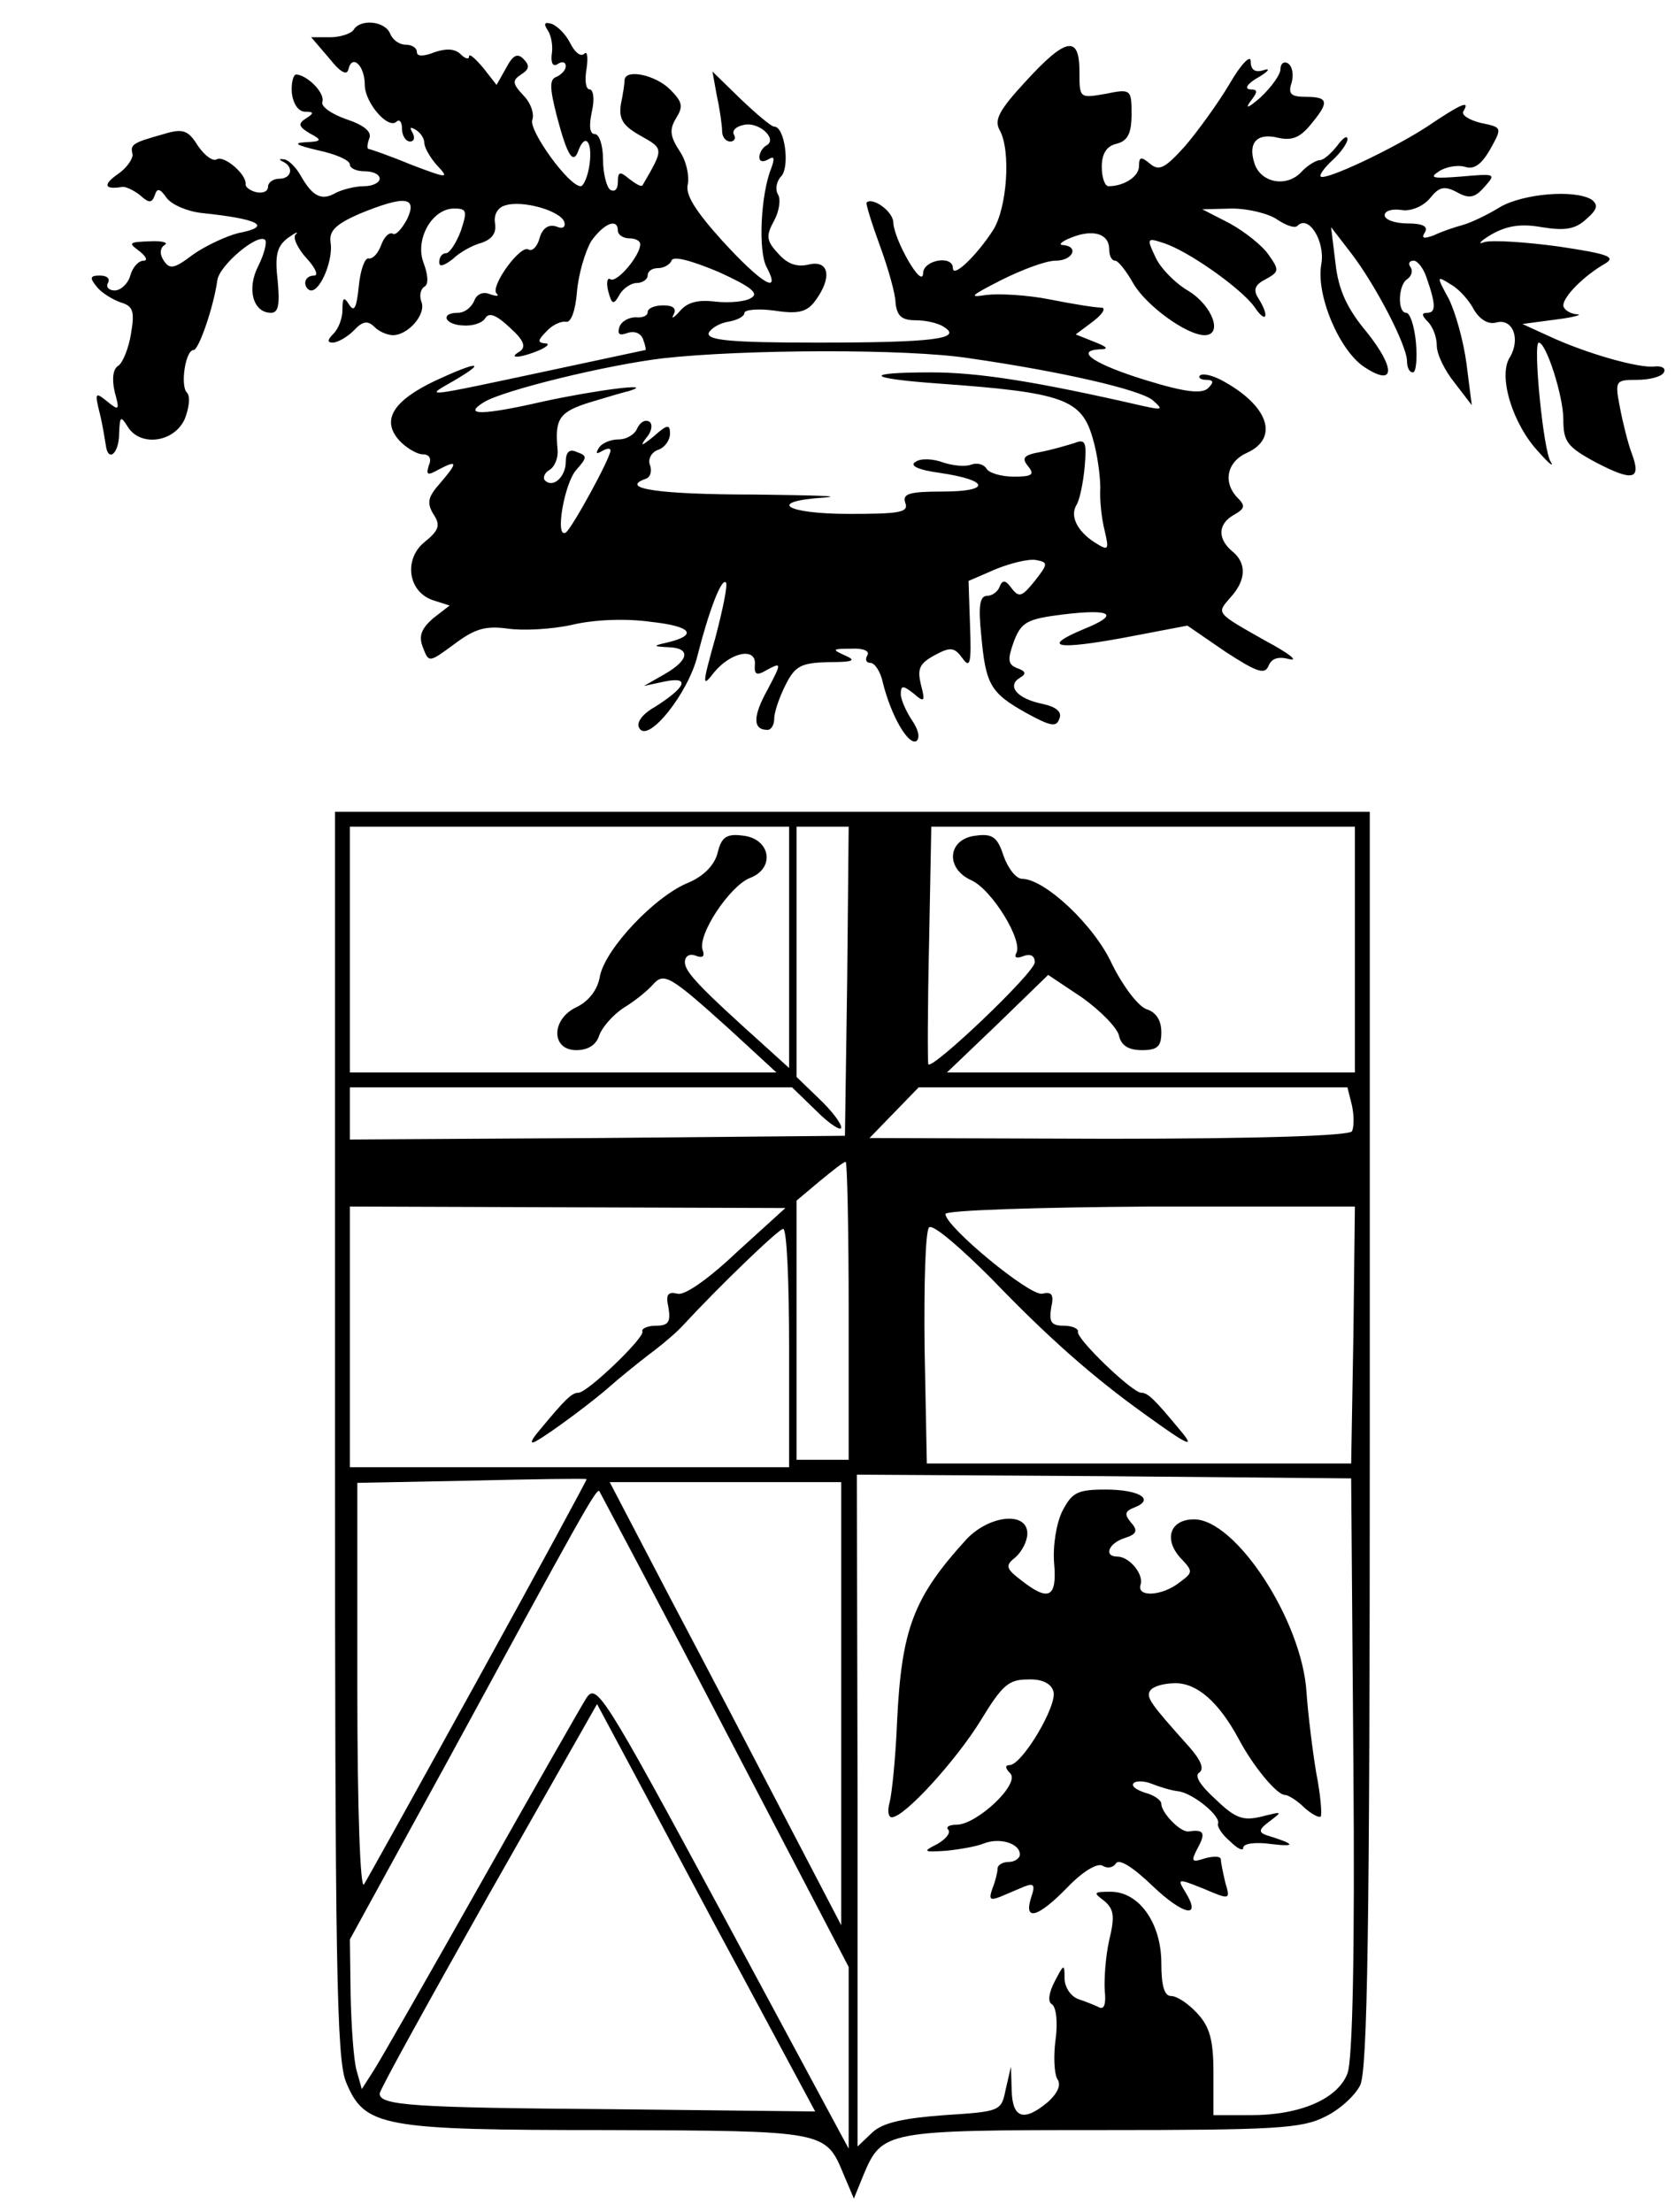 <?xml version="1.0" standalone="no"?>
<!DOCTYPE svg PUBLIC "-//W3C//DTD SVG 20010904//EN"
 "http://www.w3.org/TR/2001/REC-SVG-20010904/DTD/svg10.dtd">
<svg version="1.0" xmlns="http://www.w3.org/2000/svg"
 width="225pt" height="297pt" viewBox="0 0 225 297"
 preserveAspectRatio="xMidYMid meet">
<g transform="translate(0,297) scale(0.1,-0.1)"
fill="#000000" stroke="none">
<path d="M475 2930 c-3 -5 -18 -10 -31 -10 l-26 0 24 -28 c15 -19 24 -24 26
-15 5 21 22 5 22 -21 0 -24 32 -61 43 -49 4 3 7 -1 7 -10 0 -9 5 -17 11 -17 5
0 7 5 3 12 -4 7 -3 8 4 4 7 -4 12 -12 12 -18 0 -6 8 -20 17 -30 17 -18 15 -18
-35 1 -29 12 -55 21 -57 21 -2 0 -2 6 1 14 4 9 -7 18 -31 26 -20 7 -34 17 -32
23 4 12 -20 36 -35 37 -4 0 -7 -11 -6 -25 2 -15 9 -25 18 -25 12 0 12 -2 1 -9
-11 -7 -10 -11 5 -20 17 -9 17 -11 -6 -12 -17 -1 -12 -4 18 -11 23 -5 42 -13
42 -19 0 -5 9 -9 20 -9 11 0 20 -4 20 -10 0 -5 -9 -10 -21 -10 -11 0 -28 -4
-38 -9 -19 -11 -31 -5 -47 23 -6 11 -16 21 -22 22 -7 1 -8 0 -2 -3 15 -7 12
-23 -5 -23 -8 0 -15 -5 -15 -11 0 -6 -7 -9 -16 -7 -8 2 -15 7 -14 11 1 13 -29
39 -39 33 -5 -3 -16 5 -25 18 -13 21 -20 24 -46 16 -43 -12 -45 -14 -42 -27 1
-6 -8 -19 -20 -27 -20 -14 -18 -21 6 -17 4 1 15 -4 24 -11 12 -11 16 -11 20 0
3 10 7 9 16 -4 7 -9 28 -18 47 -20 77 -8 96 -18 49 -27 -16 -4 -44 -17 -61
-29 -25 -19 -31 -20 -39 -8 -6 9 -5 17 1 21 6 3 -3 6 -20 5 -28 -1 -29 -2 -14
-13 9 -7 12 -13 6 -13 -7 0 -15 -9 -18 -20 -3 -11 -13 -20 -21 -20 -8 0 -12 5
-9 10 3 6 -1 10 -11 10 -13 0 -14 -3 -4 -15 6 -8 21 -17 32 -21 17 -5 19 -12
14 -42 -3 -19 -11 -39 -17 -43 -7 -4 -9 -17 -5 -35 7 -25 6 -26 -10 -13 -16
13 -17 12 -10 -16 4 -16 7 -36 8 -42 3 -25 18 -12 18 15 1 23 2 24 11 10 16
-28 62 -23 77 9 6 15 8 31 3 36 -9 9 -2 57 9 57 7 0 27 58 32 94 3 20 54 63
64 54 3 -3 -1 -19 -9 -35 -16 -31 -7 -63 17 -63 10 0 12 11 9 43 -4 34 -1 46
13 57 11 8 16 10 11 5 -4 -4 3 -19 15 -32 12 -13 16 -23 10 -23 -7 0 -12 -4
-12 -10 0 -5 4 -10 8 -10 13 0 30 42 26 65 -2 15 7 24 39 38 61 25 78 23 64
-7 -7 -13 -15 -22 -19 -20 -5 3 -12 -4 -16 -15 -4 -11 -11 -19 -17 -18 -5 1
-11 -16 -13 -37 -3 -29 -6 -36 -13 -25 -7 11 -9 10 -9 -7 0 -11 -5 -25 -12
-32 -8 -8 -9 -12 -1 -12 6 0 19 7 28 16 12 13 19 14 28 5 6 -6 17 -11 25 -11
20 0 45 28 38 45 -3 8 -1 17 4 20 6 3 5 16 -1 32 -12 31 11 73 41 73 17 0 18
-3 9 -30 -6 -16 -15 -30 -20 -30 -5 0 -9 -5 -9 -12 0 -7 6 -5 18 4 9 9 27 19
39 22 14 5 20 13 18 26 -2 11 3 21 13 24 23 8 75 -7 80 -22 2 -7 -2 -10 -11
-6 -10 3 -18 -2 -22 -15 -3 -12 -10 -19 -15 -16 -11 7 -52 -50 -43 -59 4 -4 0
-4 -9 -1 -9 4 -18 0 -21 -9 -4 -9 -13 -16 -22 -16 -24 0 -18 -16 7 -17 12 -1
26 3 30 10 5 8 15 4 33 -13 19 -17 22 -26 13 -32 -17 -10 1 -9 27 2 11 5 14 9
7 9 -10 1 -10 4 2 16 8 9 20 14 26 13 7 -2 13 15 15 40 2 24 11 54 19 68 17
24 36 32 36 14 0 -5 7 -10 15 -10 8 0 15 -3 15 -8 0 -15 -31 -52 -40 -47 -4 3
-6 -4 -3 -16 5 -18 7 -19 15 -5 5 9 16 16 23 16 8 0 15 5 15 10 0 6 6 10 14
10 8 0 16 5 18 10 2 7 27 0 63 -15 44 -20 55 -29 44 -35 -7 -5 -29 -7 -48 -5
-24 3 -38 -1 -48 -13 -8 -9 -12 -11 -8 -4 4 8 -1 12 -14 12 -12 0 -21 -4 -21
-9 0 -5 -7 -8 -16 -7 -9 0 -19 -5 -22 -13 -3 -10 0 -12 11 -8 9 3 18 0 21 -9
3 -8 4 -14 3 -14 -1 0 -56 -12 -122 -26 -183 -39 -175 -38 -135 -15 46 27 31
26 -25 0 -57 -27 -73 -53 -49 -80 9 -10 24 -19 32 -19 9 0 12 -6 8 -15 -4 -13
-2 -14 14 -5 25 13 25 9 1 -19 -16 -18 -18 -26 -9 -41 10 -15 8 -22 -12 -38
-28 -23 -22 -67 12 -78 l22 -7 -22 -17 c-16 -14 -20 -24 -14 -39 8 -21 8 -21
42 4 28 21 42 25 72 21 20 -3 59 -1 86 5 29 7 72 9 107 4 55 -6 63 -18 20 -28
-18 -4 -18 -5 3 -6 30 -1 28 -17 -5 -36 l-28 -16 28 6 c35 7 28 -8 -13 -34
-18 -10 -26 -22 -21 -29 12 -20 66 48 78 98 15 59 32 104 38 98 3 -2 -4 -36
-14 -74 -18 -64 -18 -68 -2 -47 23 28 57 34 55 11 -1 -14 2 -16 17 -7 19 10
19 9 0 -27 -20 -36 -20 -54 0 -54 5 0 9 7 9 15 0 9 7 29 15 45 13 26 21 30 58
31 33 0 38 2 22 9 -18 8 -17 9 8 9 16 1 26 -3 22 -9 -3 -5 -2 -10 4 -10 6 0
14 -12 17 -27 11 -44 34 -84 45 -78 5 4 3 15 -6 28 -8 12 -15 28 -15 35 0 12
3 12 17 1 15 -13 16 -11 10 12 -5 21 -2 28 18 39 22 12 27 11 38 -4 10 -14 12
-7 10 44 l-2 60 37 16 c20 8 44 14 54 12 16 -3 16 -5 -2 -28 -17 -21 -21 -23
-31 -10 -8 11 -12 12 -16 3 -2 -7 -10 -13 -17 -13 -10 0 -12 -14 -8 -52 6 -67
12 -78 60 -105 33 -18 41 -20 45 -8 4 9 -4 16 -23 20 -34 7 -48 24 -30 35 9 5
8 9 -4 13 -12 5 -13 11 -4 36 10 26 18 30 66 36 66 8 77 0 27 -20 -57 -24 -36
-28 56 -11 l84 16 51 -35 c43 -28 53 -31 58 -19 4 10 13 13 28 9 13 -3 -1 8
-31 24 -69 39 -67 37 -48 59 21 23 22 46 2 62 -20 17 -19 37 3 49 14 8 15 12
5 22 -21 21 -15 49 12 61 44 20 29 64 -35 98 -12 6 -24 9 -28 6 -3 -3 1 -6 8
-6 10 0 11 -3 3 -11 -8 -8 -30 -6 -82 10 -69 21 -99 40 -64 42 13 0 11 3 -7
10 l-25 10 24 18 c13 10 17 18 10 18 -8 0 -39 5 -69 11 -30 6 -68 8 -85 6 -25
-4 -21 -1 20 20 28 14 60 26 73 26 23 0 32 19 10 21 -7 0 -2 5 11 10 30 12 51
5 51 -16 0 -8 3 -15 8 -15 4 0 15 -14 24 -30 17 -30 72 -70 96 -70 25 0 11 39
-21 59 -19 11 -39 32 -45 46 -12 25 -11 26 10 19 33 -10 105 -61 123 -86 16
-24 21 -13 5 12 -7 11 -4 18 10 25 18 10 19 12 4 33 -8 12 -32 31 -52 42 l-37
19 40 1 c22 0 50 -7 61 -15 12 -8 24 -12 27 -8 15 15 37 -21 32 -51 -8 -41 24
-117 58 -139 41 -27 42 -2 3 47 -26 31 -38 56 -42 92 l-6 49 27 -35 c33 -43
75 -124 75 -145 0 -8 3 -15 8 -15 4 0 6 18 4 40 -2 22 -8 40 -13 40 -12 0 -11
37 1 45 6 4 8 11 5 16 -4 5 -2 9 4 9 5 0 13 -10 17 -22 13 -37 13 -48 1 -48
-8 0 -7 -4 1 -12 7 -7 12 -21 12 -32 0 -12 11 -34 24 -50 l23 -30 -7 55 c-4
31 -15 70 -24 88 -17 31 -16 31 3 19 11 -6 25 -22 31 -34 8 -13 19 -20 30 -17
22 6 33 -22 18 -47 -16 -25 4 -90 39 -127 14 -16 21 -21 16 -13 -10 15 -24
160 -16 160 10 0 33 -72 33 -103 0 -30 5 -37 44 -58 50 -26 61 -23 48 12 -5
13 -12 41 -16 62 -7 36 -6 37 23 37 16 0 33 4 36 10 3 5 -2 9 -12 8 -21 -3
-94 18 -143 41 l-35 16 45 6 c25 3 37 7 28 7 -10 1 -18 7 -18 12 0 12 28 40
56 56 15 9 5 13 -62 23 -44 6 -89 9 -100 6 -10 -4 -6 1 9 10 21 12 40 15 68
10 31 -5 45 -3 60 11 15 13 16 19 7 26 -23 14 -92 8 -123 -10 -16 -10 -39 -21
-50 -24 -11 -3 -29 -9 -39 -14 -14 -5 -17 -4 -12 4 5 8 -3 12 -23 12 -17 0
-31 5 -31 11 0 6 10 9 23 7 12 -2 29 5 38 16 12 15 19 17 36 8 16 -9 24 -8 37
7 16 18 15 18 -31 14 -38 -3 -44 -2 -30 7 9 6 25 9 35 6 12 -4 22 3 34 24 16
29 16 29 -13 35 -16 4 -27 11 -23 16 9 15 -3 10 -49 -21 -46 -30 -137 -73
-143 -67 -2 2 5 12 16 22 11 10 20 23 20 28 0 6 -6 2 -14 -9 -8 -10 -18 -19
-23 -19 -5 0 -17 -7 -26 -17 -20 -20 -54 -13 -62 13 -9 28 4 41 32 34 18 -4
29 0 43 17 26 31 25 38 -6 38 -20 0 -24 4 -19 19 3 11 1 22 -5 26 -5 3 -10 0
-10 -8 0 -7 -12 -24 -27 -38 -15 -13 -21 -16 -14 -6 11 14 11 17 0 17 -8 1 -3
8 11 16 14 8 17 13 8 10 -12 -4 -18 0 -18 12 0 9 -13 -4 -28 -30 -16 -27 -43
-64 -60 -84 -27 -30 -35 -34 -47 -24 -12 10 -15 10 -15 -3 0 -14 -20 -27 -41
-27 -5 0 -9 12 -9 26 0 17 6 28 20 31 15 4 20 14 20 40 0 33 -1 34 -35 27 -35
-6 -35 -6 -35 30 0 49 -18 46 -72 -13 -36 -39 -43 -52 -35 -66 15 -27 10 -104
-9 -134 -22 -34 -54 -65 -54 -51 0 18 -40 11 -40 -7 -1 -22 -39 45 -40 68 0
15 -28 35 -36 27 -1 -2 7 -28 18 -58 11 -30 21 -65 21 -77 2 -17 8 -23 27 -23
14 0 31 -4 38 -9 26 -16 -16 -21 -170 -21 -115 0 -149 3 -146 13 3 6 14 13 26
15 12 2 22 7 22 12 0 4 18 6 40 3 32 -5 44 -2 55 13 23 31 19 55 -8 49 -16 -4
-29 0 -42 15 -16 17 -16 24 -5 44 7 13 9 29 5 35 -4 7 -2 18 5 25 11 14 4 66
-10 66 -4 0 -24 17 -45 37 l-38 37 6 -33 c4 -18 7 -40 7 -47 0 -8 5 -14 11
-14 5 0 8 4 5 9 -3 5 2 11 12 13 20 6 47 -18 32 -27 -6 -3 -10 -11 -10 -16 0
-6 5 -7 12 -3 8 5 9 2 4 -12 -14 -34 -18 -112 -6 -133 20 -38 -7 -22 -60 36
-36 40 -50 62 -46 76 2 11 -2 31 -11 44 -13 20 -14 29 -5 44 10 16 9 22 -8 39
-19 19 -59 28 -61 13 0 -5 -2 -19 -5 -33 -3 -20 3 -29 26 -42 32 -18 32 -17 3
-67 -2 -2 -9 2 -18 9 -12 10 -15 10 -15 -4 0 -10 -4 -14 -10 -11 -5 3 -10 22
-10 41 0 19 -5 34 -11 34 -7 0 -8 11 -4 30 4 17 2 30 -3 30 -5 0 -7 12 -4 28
2 15 1 24 -3 20 -5 -5 -13 2 -19 14 -6 12 -17 23 -25 26 -10 3 -11 0 -5 -9 5
-8 7 -22 5 -33 -1 -11 2 -16 8 -12 6 4 11 3 11 -3 0 -5 -6 -11 -12 -14 -10 -3
-10 -14 0 -53 14 -53 22 -66 29 -46 9 24 19 12 15 -18 -2 -16 -8 -30 -12 -30
-16 0 -70 75 -65 89 3 8 -2 23 -12 33 -15 16 -15 20 -3 28 11 7 12 12 3 21 -8
8 -14 5 -23 -12 l-13 -23 -18 23 c-11 13 -19 20 -19 15 0 -4 -5 -3 -11 3 -8 8
-20 8 -35 3 -15 -6 -24 -6 -24 0 0 6 -7 10 -15 10 -9 0 -18 7 -21 15 -7 17
-40 20 -49 5z m827 -441 c125 -18 228 -42 246 -56 15 -13 14 -14 -13 -8 -144
33 -221 45 -284 45 -93 0 -88 -8 10 -15 168 -12 192 -21 207 -74 6 -20 10 -50
10 -66 -1 -17 2 -43 6 -58 6 -26 5 -27 -14 -15 -23 15 -33 35 -24 50 4 6 9 29
11 51 3 34 1 38 -14 32 -10 -3 -30 -9 -46 -12 -22 -4 -25 -8 -16 -19 9 -11 6
-14 -19 -14 -17 0 -34 5 -37 11 -4 6 -13 8 -21 5 -8 -3 -25 -1 -37 3 -13 5
-30 6 -37 1 -9 -5 3 -11 33 -15 67 -10 68 -25 3 -25 -45 0 -54 -3 -50 -15 5
-13 -7 -15 -75 -15 -87 0 -112 17 -33 22 26 2 -17 3 -95 4 -127 0 -182 8 -146
21 7 2 9 11 6 19 -3 7 2 17 11 20 9 3 16 13 16 22 0 13 -4 12 -22 -4 -16 -13
-19 -14 -10 -2 8 9 9 19 4 22 -6 3 -12 -1 -16 -9 -3 -8 -14 -15 -25 -15 -11 0
-23 -5 -27 -12 -4 -7 -3 -8 4 -4 7 4 12 5 12 1 0 -10 -52 -105 -60 -110 -15
-9 -2 66 14 84 15 17 15 19 1 24 -10 5 -15 0 -15 -13 0 -20 -17 -36 -28 -25
-3 3 -1 10 6 14 7 4 12 16 11 27 -4 42 2 51 44 64 23 7 47 14 52 15 38 12 -46
1 -115 -14 -83 -19 -109 -19 -80 -1 26 16 165 50 241 59 108 12 328 13 411 0z"/>
<path d="M450 1045 c0 -711 2 -841 15 -871 25 -60 48 -64 352 -64 292 -1 292
-1 316 -59 l14 -33 13 32 c25 59 29 60 320 60 232 0 269 2 300 18 19 9 40 28
47 42 10 19 13 214 13 868 l0 842 -695 0 -695 0 0 -835z m610 653 l0 -162 -32
29 c-88 79 -108 100 -108 113 0 8 6 12 14 9 10 -4 13 -1 10 7 -8 20 36 86 63
97 35 13 28 53 -9 57 -22 3 -29 -2 -34 -23 -4 -16 -18 -31 -39 -40 -45 -18
-111 -88 -119 -125 -3 -19 -15 -34 -31 -42 -35 -16 -35 -58 -1 -58 16 0 27 7
31 20 4 11 19 28 33 37 15 9 32 23 39 31 15 17 23 12 103 -60 l63 -58 -286 0
-287 0 0 165 0 165 295 0 295 0 0 -162z m78 -45 l-3 -208 -332 -3 -333 -2 0
35 0 35 297 0 297 0 33 -32 c18 -18 33 -27 33 -22 0 6 -13 23 -30 39 l-30 29
0 168 0 168 35 0 35 0 -2 -207z m682 42 l0 -165 -274 0 -274 0 68 65 68 66 45
-30 c24 -17 47 -40 50 -51 3 -14 13 -20 31 -20 21 0 26 5 26 24 0 16 -7 27
-20 31 -11 4 -31 30 -46 60 -24 53 -91 115 -121 115 -8 0 -19 14 -25 31 -8 25
-15 30 -37 27 -38 -4 -42 -44 -6 -60 28 -13 70 -82 60 -98 -3 -6 1 -7 9 -4 10
4 16 1 16 -8 0 -14 -138 -145 -143 -137 -1 2 -1 75 1 162 l3 157 285 0 284 0
0 -165z m-4 -209 c3 -14 3 -29 0 -35 -4 -6 -125 -10 -327 -10 l-321 1 33 34
33 34 288 0 288 0 6 -24z m-676 -276 l0 -200 -35 0 -35 0 0 174 0 174 31 26
c17 14 32 26 35 26 2 0 4 -90 4 -200z m-150 79 c-39 -37 -71 -59 -80 -56 -13
3 -16 -1 -12 -19 3 -19 0 -24 -17 -24 -11 0 -20 -4 -18 -8 2 -9 -74 -82 -86
-82 -9 0 -18 -9 -52 -50 -12 -14 -14 -20 -5 -15 20 11 80 56 101 75 9 8 31 26
49 40 19 14 40 32 47 40 50 54 129 130 135 130 5 0 8 -72 8 -160 l0 -160 -295
0 -295 0 0 175 0 175 293 -1 292 -1 -65 -59z m828 -111 l-3 -173 -285 0 -285
0 -3 154 c-1 85 1 158 6 163 5 5 42 -27 84 -69 75 -78 136 -132 206 -182 58
-42 69 -47 47 -21 -34 41 -43 50 -52 50 -12 0 -88 73 -85 82 1 4 -8 8 -19 8
-17 0 -20 5 -17 24 4 18 1 22 -12 19 -16 -4 -130 90 -130 107 0 5 124 9 275
10 l275 0 -2 -172z m-1174 -459 c-80 -145 -150 -271 -155 -279 -5 -9 -9 100
-9 262 l0 277 153 3 c83 2 153 3 155 2 1 0 -64 -120 -144 -265z m1174 -120 c2
-248 -1 -395 -8 -413 -13 -34 -63 -56 -130 -56 l-50 0 0 57 c0 44 -5 62 -22
80 -12 13 -27 23 -35 23 -9 0 -13 14 -13 44 0 54 -30 96 -68 96 -23 0 -24 -1
-9 -12 13 -11 15 -20 7 -53 -5 -22 -7 -53 -6 -68 2 -18 -1 -26 -8 -22 -6 3
-19 8 -28 11 -10 4 -18 16 -18 28 0 20 -1 19 -13 -4 -8 -15 -10 -28 -4 -31 6
-4 8 -25 5 -47 -3 -22 -2 -45 2 -53 6 -8 1 -19 -12 -31 -32 -27 -48 -23 -49
15 l-1 32 -7 -30 c-6 -30 -7 -30 -83 -35 -54 -4 -82 -10 -96 -23 l-20 -19 0
451 -1 451 332 -2 332 -3 3 -386z m-688 84 l0 -298 -73 140 c-40 77 -110 211
-156 298 l-82 157 155 0 156 0 0 -297z m-156 -36 l166 -318 0 -122 0 -122
-169 314 c-163 302 -170 312 -184 290 -8 -13 -72 -125 -142 -249 -70 -124
-134 -236 -143 -250 l-16 -25 -7 25 c-4 14 -7 59 -8 100 l-1 76 131 239 c179
329 200 367 204 363 1 -2 78 -146 169 -321z m27 -337 l94 -175 -270 3 c-271 2
-315 5 -315 21 0 5 66 124 146 266 l146 257 53 -99 c29 -54 94 -177 146 -273z"/>
<path d="M1427 941 c-8 -16 -13 -47 -11 -70 4 -46 -7 -52 -44 -23 -21 16 -22
20 -8 31 9 8 16 22 16 32 0 30 -51 25 -82 -8 -71 -78 -87 -120 -93 -245 -2
-49 -7 -97 -10 -108 -3 -11 -2 -20 3 -20 17 0 87 77 120 131 28 46 37 54 62
54 19 1 32 -5 35 -16 6 -18 -42 -99 -59 -99 -6 0 -6 -4 1 -11 14 -14 -45 -69
-72 -69 -10 0 -15 -3 -11 -7 3 -4 -3 -12 -15 -19 -20 -10 -19 -11 12 -9 19 2
42 6 51 10 21 8 48 0 48 -15 0 -5 -7 -10 -15 -10 -8 0 -15 -4 -15 -9 0 -5 -3
-17 -7 -27 -5 -14 -3 -16 10 -11 9 4 24 10 33 14 13 5 15 2 9 -15 -10 -32 9
-27 49 14 20 21 40 33 47 29 6 -4 14 -3 18 3 4 7 23 -5 49 -30 42 -40 67 -45
44 -8 -11 18 -10 18 25 4 35 -15 36 -15 29 8 -3 13 -6 27 -6 31 0 5 -9 5 -21
2 -18 -6 -20 -5 -10 14 11 20 8 25 -12 22 -11 -2 -37 25 -37 37 0 5 -10 12
-22 15 -12 4 -19 9 -15 13 3 3 14 3 24 -1 10 -4 26 -9 35 -10 20 -2 59 -34 54
-44 -1 -3 5 -14 16 -23 10 -10 18 -14 18 -9 0 6 17 8 38 5 34 -4 32 0 -7 12
-11 4 -10 8 5 19 17 13 17 13 -11 6 -25 -6 -35 -3 -62 23 -21 19 -29 32 -22
36 7 5 2 17 -14 35 -51 57 -58 66 -52 75 4 6 19 10 34 10 29 0 58 -25 85 -75
19 -36 51 -75 62 -75 4 0 16 -7 26 -17 10 -9 20 -14 22 -12 2 2 0 29 -6 59 -5
30 -11 79 -13 108 -6 96 -95 232 -151 232 -32 0 -41 -26 -19 -51 18 -19 18
-20 -1 -34 -23 -18 -57 -20 -52 -3 5 14 -15 38 -31 38 -19 0 -12 18 10 25 16
5 18 10 8 21 -9 11 -8 15 5 20 28 11 6 24 -39 24 -38 0 -45 -4 -58 -29z"/>
</g>
</svg>
